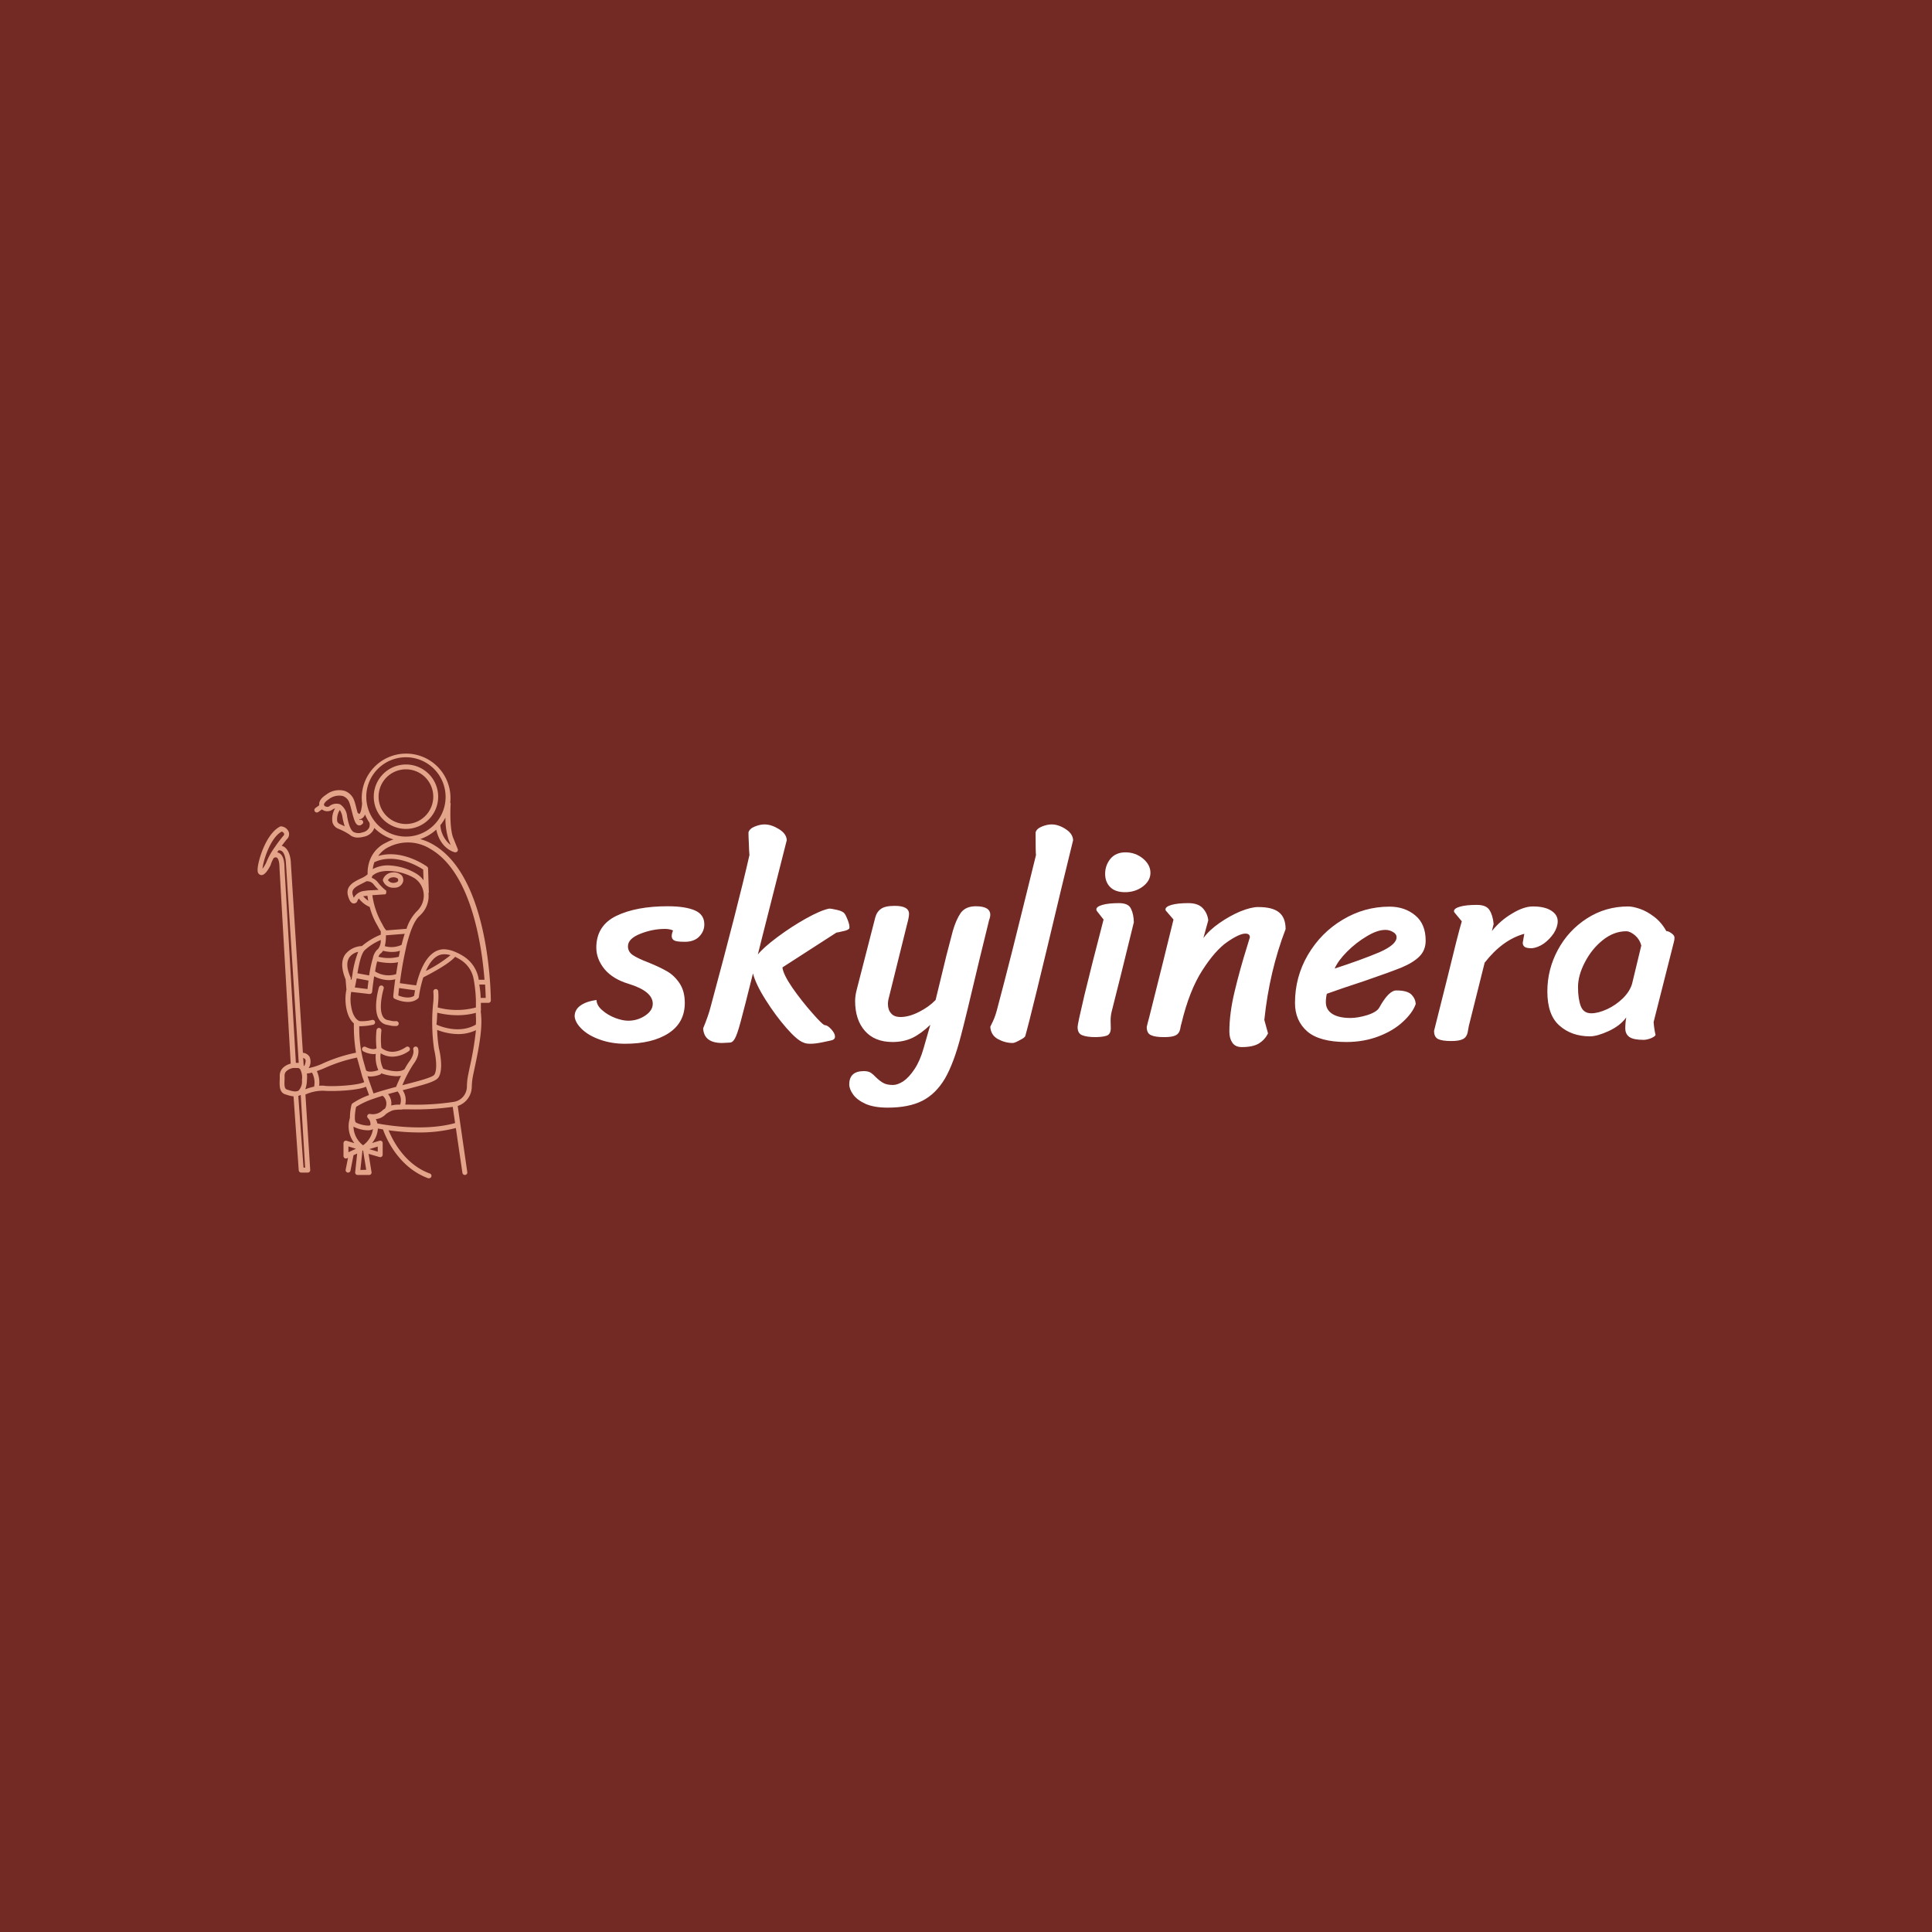 <svg data-v-fde0c5aa="" xmlns="http://www.w3.org/2000/svg" viewBox="0 0 300 300" class="iconLeft"><!----><defs data-v-fde0c5aa=""><!----></defs><rect data-v-fde0c5aa="" fill="#732924" x="0" y="0" width="300px" height="300px" class="logo-background-square"></rect><defs data-v-fde0c5aa=""><!----></defs><g data-v-fde0c5aa="" id="63304776-5012-41c0-83af-8bc307e0fb41" fill="#ffffff" transform="matrix(3.033,0,0,3.033,89.653,109.119)"><path d="M4.90 11.66Q4.73 11.58 4.48 11.58L4.48 11.58Q3.85 11.58 3.22 11.83Q2.59 12.08 2.59 12.47L2.59 12.47Q2.59 12.75 2.84 12.92Q3.09 13.09 3.64 13.30L3.64 13.30Q4.23 13.54 4.59 13.75Q4.96 13.96 5.23 14.36Q5.50 14.76 5.50 15.37L5.50 15.37Q5.50 16.38 4.67 16.92Q3.84 17.46 2.44 17.46L2.44 17.46Q1.75 17.46 1.16 17.25Q0.57 17.04 0.23 16.71Q-0.11 16.38-0.14 16.06L-0.14 16.06Q-0.14 15.72 0.15 15.51Q0.45 15.29 0.98 15.22L0.98 15.22Q0.99 15.50 1.27 15.74Q1.55 15.99 1.94 16.14Q2.32 16.28 2.60 16.28L2.60 16.28Q3.08 16.28 3.47 16.02Q3.86 15.76 3.86 15.41L3.86 15.41Q3.86 14.77 2.62 14.39L2.62 14.39Q1.82 14.15 1.39 13.64Q0.97 13.12 0.97 12.54L0.97 12.54Q0.97 11.41 2.00 10.91Q3.02 10.42 4.62 10.42L4.62 10.42Q5.52 10.42 6.01 10.63Q6.50 10.84 6.50 11.35L6.50 11.35Q6.50 11.70 6.24 11.97Q5.98 12.24 5.50 12.24L5.50 12.24Q5.08 12.24 4.96 12.17Q4.84 12.11 4.83 11.96L4.83 11.96Q4.83 11.82 4.90 11.66L4.90 11.66ZM13.69 10.81Q13.75 10.89 13.84 11.12Q13.93 11.35 13.93 11.48L13.93 11.48Q13.93 11.55 13.92 11.56L13.92 11.56Q13.85 11.65 13.59 11.70Q13.34 11.76 13.26 11.77L13.26 11.77Q12.82 12.05 11.88 12.66Q10.93 13.27 10.50 13.55L10.50 13.55Q10.53 13.89 11.00 14.58Q11.48 15.27 12.03 15.89Q12.57 16.51 12.68 16.51L12.68 16.51Q12.81 16.51 13.00 16.72Q13.19 16.93 13.19 17.09L13.19 17.09Q13.19 17.25 12.99 17.29L12.99 17.29Q12.87 17.32 12.52 17.39Q12.18 17.46 11.93 17.46L11.93 17.46Q11.70 17.46 11.58 17.40L11.58 17.40Q11.26 17.29 10.70 16.65Q10.15 16.02 9.65 15.23Q9.14 14.43 8.99 13.86L8.99 13.86Q8.54 15.67 8.36 16.33Q8.18 17.00 8.06 17.20Q7.95 17.40 7.80 17.40L7.80 17.40L7.41 17.42Q6.48 17.42 6.44 16.67L6.44 16.67Q6.72 15.99 6.83 15.54L6.83 15.54Q8.22 10.40 8.81 7.80L8.81 7.80Q8.79 7.59 8.78 7.22Q8.76 6.85 8.76 6.64L8.76 6.64Q8.81 6.45 9.08 6.34Q9.35 6.23 9.58 6.23L9.58 6.23Q9.93 6.23 10.32 6.47Q10.71 6.71 10.72 7.04L10.72 7.04L9.48 11.93L9.24 12.89Q9.53 12.53 10.24 12.00Q10.95 11.47 11.70 11.05Q12.45 10.63 12.89 10.54L12.89 10.54Q13.01 10.54 13.31 10.61Q13.61 10.68 13.69 10.81L13.69 10.81ZM18.07 16.49Q17.60 16.94 17.15 17.16Q16.70 17.37 16.14 17.37L16.14 17.37Q15.22 17.37 14.72 16.80Q14.22 16.23 14.22 15.27L14.22 15.27Q14.22 14.99 14.31 14.66L14.31 14.66L15.25 11.00Q15.33 10.70 15.55 10.55Q15.76 10.40 16.25 10.40L16.25 10.40Q16.98 10.40 16.98 10.81L16.98 10.81Q16.98 10.98 16.88 11.34L16.88 11.34L15.95 15.09Q15.90 15.26 15.90 15.43L15.90 15.43Q15.90 15.72 16.06 15.90Q16.21 16.09 16.55 16.09L16.55 16.09Q16.98 16.09 17.49 15.83Q17.99 15.58 18.34 15.22L18.34 15.22L18.61 14.11Q18.87 12.99 19.22 11.69L19.22 11.69Q19.38 11.13 19.62 10.77Q19.87 10.42 20.40 10.42L20.40 10.42Q21.14 10.42 21.14 10.86L21.14 10.86Q21.14 10.93 21.11 11.04Q21.07 11.14 21.06 11.21L21.06 11.21L20.59 13.13Q19.87 16.18 19.64 17.04L19.64 17.04Q19.28 18.44 18.82 19.24Q18.35 20.03 17.66 20.38Q16.97 20.73 15.89 20.73L15.89 20.73Q15.20 20.73 14.76 20.54Q14.32 20.34 14.12 20.06Q13.92 19.78 13.92 19.54L13.92 19.54Q13.92 18.86 14.67 18.86L14.67 18.86Q14.88 18.86 15.02 18.94Q15.15 19.03 15.29 19.18L15.29 19.18Q15.50 19.38 15.67 19.47Q15.85 19.57 16.16 19.57L16.16 19.57Q16.39 19.57 16.69 19.38Q16.98 19.18 17.26 18.76Q17.54 18.34 17.72 17.71L17.72 17.71L18.07 16.49ZM25.38 7.04L24.79 9.46Q23.21 16.11 22.93 17.07L22.93 17.07Q22.90 17.15 22.64 17.28Q22.39 17.42 22.29 17.42L22.29 17.42Q21.90 17.42 21.53 17.22Q21.17 17.02 21.14 16.59L21.14 16.59Q21.15 16.56 21.28 16.30Q21.41 16.03 21.53 15.54L21.53 15.54Q21.85 14.34 22.27 12.68Q22.68 11.03 22.82 10.47L22.82 10.47L23.48 7.80Q23.46 7.69 23.46 6.64L23.46 6.64Q23.51 6.45 23.78 6.34Q24.05 6.23 24.28 6.23L24.28 6.23Q24.63 6.23 25.00 6.47Q25.37 6.71 25.38 7.04L25.38 7.04ZM27.02 8.76Q27.02 8.33 27.29 7.99Q27.57 7.66 28.06 7.66L28.06 7.66Q28.57 7.66 28.96 7.98Q29.34 8.30 29.34 8.71L29.34 8.71Q29.34 9.11 28.95 9.41Q28.56 9.70 28.04 9.70L28.04 9.70Q27.54 9.70 27.28 9.44Q27.02 9.18 27.02 8.76L27.02 8.76ZM28.49 11.24Q27.75 14.27 27.36 15.79L27.36 15.79Q27.30 16.02 27.30 16.28L27.30 16.28L27.31 16.67Q27.31 16.91 27.17 17.01Q27.02 17.11 26.54 17.12L26.54 17.12Q26.08 17.12 25.84 17.02Q25.61 16.93 25.61 16.60L25.61 16.60Q25.61 16.45 25.96 14.97Q26.32 13.48 26.94 11.10L26.94 11.10L26.61 10.68Q26.57 10.64 26.57 10.58L26.57 10.58Q26.57 10.44 26.88 10.35Q27.19 10.26 27.73 10.26L27.73 10.26Q28.21 10.26 28.34 10.54Q28.48 10.81 28.49 11.24L28.49 11.24ZM30.16 10.68Q30.11 10.64 30.11 10.58L30.11 10.58Q30.11 10.44 30.42 10.35Q30.73 10.26 31.28 10.26L31.28 10.26Q31.78 10.26 32.02 10.52Q32.26 10.78 32.30 11.14L32.30 11.14L32.05 12.05Q32.34 11.65 32.87 11.28Q33.40 10.91 33.95 10.68Q34.50 10.46 34.85 10.46L34.85 10.46Q35.59 10.46 35.92 10.73Q36.26 11.00 36.26 11.59L36.26 11.59Q35.43 13.75 35.17 16.24L35.17 16.24L35.36 16.93Q35.20 17.25 34.90 17.44Q34.59 17.63 34.02 17.63L34.02 17.63Q33.68 17.63 33.53 17.40Q33.38 17.18 33.38 16.84L33.38 16.84Q33.38 15.90 33.65 14.78Q33.92 13.65 34.29 12.47L34.29 12.47Q34.43 12.03 34.43 12.01L34.43 12.01Q34.43 11.82 34.20 11.82L34.20 11.82Q33.89 11.82 33.27 12.25Q32.65 12.68 31.99 13.71Q31.33 14.74 30.93 16.41L30.93 16.41Q30.90 16.49 30.86 16.72Q30.81 16.94 30.63 17.03Q30.45 17.12 30.04 17.12L30.04 17.12Q29.58 17.12 29.37 17.02Q29.15 16.93 29.15 16.60L29.15 16.60Q29.19 16.41 29.27 16.13L29.27 16.13Q30.09 12.87 30.52 11.10L30.52 11.10L30.16 10.68ZM39.37 17.37Q38.00 17.37 37.37 16.83Q36.74 16.28 36.74 15.37L36.74 15.37Q36.74 14.04 37.40 12.91Q38.07 11.77 39.18 11.11Q40.29 10.44 41.58 10.44L41.58 10.44Q42.36 10.44 42.90 10.89Q43.43 11.33 43.43 12.18L43.43 12.18Q43.43 12.67 43.11 12.99Q42.80 13.30 42.21 13.55Q41.62 13.79 40.31 14.24L40.31 14.24Q39.12 14.63 38.37 14.90L38.37 14.90Q38.32 15.11 38.32 15.33L38.32 15.33Q38.32 15.72 38.65 15.93Q38.98 16.14 39.58 16.14L39.58 16.14Q39.96 16.14 40.45 15.99Q40.94 15.83 41.06 15.60L41.06 15.60Q41.54 14.73 41.93 14.73L41.93 14.73Q42.50 14.73 42.71 14.95Q42.91 15.16 42.92 15.43L42.92 15.43Q42.76 15.88 42.27 16.33Q41.78 16.79 41.02 17.08Q40.26 17.37 39.37 17.37L39.37 17.37ZM38.77 13.61Q40.15 13.16 41.05 12.78Q41.94 12.39 41.94 12.01L41.94 12.01Q41.94 11.84 41.76 11.74Q41.58 11.63 41.37 11.63L41.37 11.63Q40.95 11.63 40.41 11.96Q39.87 12.28 39.41 12.74Q38.95 13.20 38.77 13.61L38.77 13.61ZM45.64 16.55Q45.63 16.63 45.58 16.88Q45.53 17.12 45.34 17.22Q45.15 17.32 44.74 17.32L44.74 17.32Q44.28 17.32 44.07 17.22Q43.86 17.12 43.86 16.80L43.86 16.80L44.53 14.13Q45.09 11.82 45.28 11.19L45.28 11.19L44.93 10.77Q44.88 10.72 44.88 10.67L44.88 10.67Q44.88 10.53 45.19 10.44Q45.50 10.35 46.05 10.35L46.05 10.35Q46.54 10.35 46.70 10.62Q46.87 10.89 46.91 11.33L46.91 11.33L46.82 11.69Q47.26 11.14 47.86 10.79Q48.45 10.43 48.92 10.43L48.92 10.43Q49.52 10.43 49.85 10.64Q50.19 10.85 50.19 11.19L50.19 11.19Q50.19 11.48 49.99 11.80Q49.78 12.11 49.48 12.33Q49.17 12.54 48.87 12.57L48.87 12.57Q48.59 12.57 48.50 12.50Q48.40 12.43 48.40 12.29L48.40 12.29L48.48 11.83Q47.36 12.14 46.45 13.31L46.45 13.31L45.64 16.55ZM55.10 16.35Q55.13 16.72 55.20 17.01L55.20 17.01Q55.17 17.09 54.96 17.18Q54.74 17.26 54.59 17.26L54.59 17.26Q54.08 17.26 53.87 17.12Q53.65 16.97 53.65 16.67L53.65 16.67Q53.65 16.39 53.70 16.11L53.70 16.11Q53.40 16.53 52.80 16.81Q52.21 17.08 51.84 17.08L51.84 17.08Q50.90 17.08 50.28 16.53Q49.66 15.99 49.66 14.78L49.66 14.78Q49.66 13.65 50.20 12.65Q50.74 11.65 51.69 11.04Q52.64 10.43 53.80 10.43L53.80 10.43Q54.03 10.43 54.39 10.55Q54.75 10.67 55.13 10.96Q55.50 11.24 55.75 11.69L55.75 11.69Q55.86 11.69 56.01 11.80Q56.17 11.91 56.17 12.03L56.17 12.03Q56.17 12.15 56.13 12.28L56.13 12.28L55.10 16.35ZM54.47 12.43Q54.39 12.12 54.15 11.91Q53.90 11.70 53.70 11.70L53.70 11.70Q53.06 11.70 52.49 12.16Q51.93 12.61 51.58 13.29Q51.23 13.96 51.23 14.56L51.23 14.56Q51.23 15.15 51.37 15.53Q51.51 15.90 51.91 15.90L51.91 15.90Q52.26 15.90 52.72 15.69Q53.17 15.48 53.53 15.13Q53.89 14.77 54.00 14.38L54.00 14.38L54.47 12.43Z"></path></g><defs data-v-fde0c5aa=""><!----></defs><g data-v-fde0c5aa="" id="3857c912-dcd8-470a-a73b-046b718537f5" stroke="none" fill="#E3A489" transform="matrix(0.689,0,0,0.689,39.999,116.815)"><path d="M29.12 61.42l.64.13a4.38 4.38 0 001.11.14h.4a.55.55 0 00.53-.57.55.55 0 00-.57-.53 3.69 3.69 0 01-1.22-.1l-.67-.14a1.52 1.52 0 01-1.07-.76c-1-1.57-.22-5.11.15-6.34a.554.554 0 00-1.06-.32c-.06.2-1.45 4.92 0 7.24a2.61 2.61 0 001.76 1.25z"></path><path d="M39.48 20.74a12.23 12.23 0 00-2.84-1.18 10 10 0 003.63-2.14c.93 4.37 4.05 5.09 4.2 5.12h.12a.55.55 0 00.51-.76l-1-2.47c-.92-2.32-.6-7.62-.59-7.67a.54.54 0 00-.09-.32 10 10 0 10-19.87.22c-.17 2.14-.61 2.35-.62 2.35s-.25-.12-.4-.29l-.2-.76c-.18-.72-.37-1.46-.57-2a3.51 3.51 0 00-2.16-2.15 4.73 4.73 0 00-4.13.85c-1.1.71-1.63 1.45-1.58 2.22a1.39 1.39 0 000 .18l-.86.62a.555.555 0 10.65.9l.82-.59a2 2 0 00.33.21 2 2 0 001.92-.08 2.66 2.66 0 01.72-.37 4.69 4.69 0 00-.59 3.18 2.19 2.19 0 001.28 1.41 14.39 14.39 0 012.56 1.33l.08.06a2.51 2.51 0 00.26.2 2.78 2.78 0 001.54.41 5.48 5.48 0 001.31-.18 3.19 3.19 0 002.19-1.51 2.44 2.44 0 00.19-.49 10 10 0 004.34 2.6 8.2 8.2 0 00-1.57.68 7 7 0 00-3.65 3.73.54.54 0 00-.06.15 8 8 0 00-.55 3.3 5.92 5.92 0 01-1.68 1c-1.43.7-3.38 1.66-2.73 3.89.22.74.55 1.6 1.22 1.68h.1a.91.91 0 00.76-.47v-.08a2.11 2.11 0 01.35-.56 6.12 6.12 0 002.45 1.9 16 16 0 001.63 4c.11.19.2.37.3.54a7.41 7.41 0 00.56.95v.75a15.06 15.06 0 00-4.25 2.57 5 5 0 00-3.79 1.92c-.9 1.34-.86 3.22.11 5.59l.19 2.29a10.59 10.59 0 00-.14 3.44c.29 2.4 1.13 3.6 1.82 4.19a35.67 35.67 0 00.48 6.6 35.15 35.15 0 00-7.21 2.3 14.33 14.33 0 01-3.47 1.18 2.71 2.71 0 00.19-2.59 2 2 0 00-1.48-.87L7.5 25c0-.32-.1-2.63-1.37-3.59a2 2 0 00-.69-.33c.53-.72 1-1.27 1.08-1.41A1.6 1.6 0 007.04 18a2 2 0 00-1.61-1.29.55.55 0 00-.31 0C2.48 18 .83 22.32.27 24.69c-.5 2.09-.17 2.5-.05 2.65a.83.83 0 00.66.33h.09c.75-.08 1.49-1.3 2-2.31v-.08a7.89 7.89 0 01.69-1.49.54.54 0 00.16-.05.59.59 0 01.52 0c.14.08.6.5.6 2.43l2.52 44a3.83 3.83 0 00-1.62.83 2.46 2.46 0 00-.85 1.86v.86c-.06 1.32-.14 3 1.32 3.39l.25.08a7.69 7.69 0 001.55.36.53.53 0 000 .12l1.16 16.54a.55.55 0 00.55.51h1.49a.55.55 0 00.55-.59l-1.08-17a9.49 9.49 0 014.17-.85c1.76.17 7.48 0 9.48-.91l.69 1.89a16.44 16.44 0 00-3.74 1.87.55.55 0 00-.21.32 12.08 12.08 0 00-.36 2.95 6.21 6.21 0 001 5.69l-1.73-.53a.55.55 0 00-.72.53V91a.55.55 0 00.78.5l.24-.11-.53 2.68a.55.55 0 00.44.65h.11a.55.55 0 00.54-.45l.66-3.35a.52.52 0 000-.11l.84-.38-.45 4.22a.55.55 0 00.55.61h2.59a.55.55 0 00.55-.64l-.67-4.12 2.47.72a.55.55 0 00.71-.53v-2.61a.55.55 0 00-.72-.53l-1.68.51a5.48 5.48 0 001.32-3.27l1.16.21c.44 1.3 3.17 8.42 10.17 11a.56.56 0 00.19 0 .55.55 0 00.19-1.07c-5.77-2.09-8.49-7.74-9.29-9.74a51.62 51.62 0 006.88.49 32.49 32.49 0 008.27-1l1.48 10.1a.55.55 0 00.55.47h.08a.55.55 0 00.47-.63L45.1 79.71a4.6 4.6 0 003.17-4.29 15.33 15.33 0 01.12-1.59c.07-.57.29-1.59.54-2.76.71-3.36 1.79-8.43 1.44-11.81 0-.2 0-.35-.05-.47a4.94 4.94 0 010-.65.54.54 0 000-.34v-1.33h1.7a.55.55 0 00.55-.55c-.03-1.15-.18-27.86-13.09-35.18zm3.57-1l.46 1.15a6.19 6.19 0 01-2.32-4.46 10.08 10.08 0 001.14-1.72 16.26 16.26 0 00.72 5.03zm-25.11-4.2a3.94 3.94 0 01.59-2.54 4.12 4.12 0 01.59 1.6 16.82 16.82 0 00.51 2.08l-1-.47a1.08 1.08 0 01-.69-.66zm7.17 1.51a2.15 2.15 0 01-1.48 1 2.52 2.52 0 01-2-.09c-.73-.47-1.11-1.73-1.45-3.49a3.64 3.64 0 00-1.51-2.69l-.15-.08a2.52 2.52 0 00-2.41.5.89.89 0 01-.8 0c-.1 0-.33-.18-.35-.39s.26-.69 1.07-1.22a3.8 3.8 0 013.18-.73 2.41 2.41 0 011.47 1.49c.18.49.36 1.2.54 1.89l.23.88c.38 1.39.68 2.16 1.25 2.33a.8.8 0 00.78-.19.552.552 0 00-.47-1l-.09-.2a1.1 1.1 0 00.28 0 1.6 1.6 0 001-1.06 10 10 0 001 1.86 1.77 1.77 0 01-.08 1.19zm-.62-7A8.94 8.94 0 1133.44 19a8.95 8.95 0 01-8.94-9zm5 11.31h.06a9.53 9.53 0 019.32.38c9.19 5.21 11.63 21.44 12.27 29.53h-1.32v-.19a7.57 7.57 0 00-3.09-4.9A11.93 11.93 0 0044.56 45a6.84 6.84 0 00-2.52-.61c-3.8 0-5.56 5-6.3 8.14-1-.12-3-.4-3.68-.5a82 82 0 011.42-8.08v-.06c.74-3.08 1.72-5.88 3-7a8.26 8.26 0 00.63-.65 5.87 5.87 0 001.4-4.47.54.54 0 00.08-.29l-.17-5.29a.55.55 0 00-.23-.43c-.25-.18-5.6-4-11-2.39a6.1 6.1 0 012.36-2.02zm11 37.33a18.78 18.78 0 004.55.57 15.66 15.66 0 004.15-.54v.65a14.65 14.65 0 010 2c-3.53 2.08-7.75.53-8.88 0 .12-1 .15-1.91.18-2.68zm-18.16-7.74l2.67.5c-.1.73-.18 1.39-.23 1.91L21.91 53c.15-.6.28-1.31.42-2.05zm6.59-9.7l4.23-.34c-.25.79-.49 1.63-.7 2.49a5.44 5.44 0 01-3.78.29 9.69 9.69 0 00.25-2.45zm-1.21 4.11a2.06 2.06 0 00.56-.63 8 8 0 002 .27 6 6 0 001.83-.27q-.15.68-.28 1.35a9.19 9.19 0 01-4.58 0 1.71 1.71 0 01.47-.73zm-.75 1.78a14.5 14.5 0 003 .35 7.51 7.51 0 001.7-.18c-.17.93-.31 1.84-.44 2.69a5.68 5.68 0 01-4.73-.6c.12-.86.29-1.63.46-2.27zm4.95 6c.71.1 2.53.36 3.58.49-.11.55-.17 1-.21 1.24-1.09.77-2.83.23-3.56-.06.03-.41.09-.99.18-1.73zm11.52-7.37a30.67 30.67 0 01-5.5 3.51c.88-2 2.18-3.76 4.1-3.76a4.75 4.75 0 011.39.19zm-17.11-21c4.68-2.17 9.86.92 11 1.66l.08 2.41a5.72 5.72 0 00-1.56-1.45 12.92 12.92 0 00-5.75-1.86 7.1 7.1 0 00-4.13.79 6.91 6.91 0 01.36-1.55zm-4.64 8a4.84 4.84 0 01-.23-.64c-.35-1.2.43-1.73 2.16-2.58.32-.16.62-.31.91-.48h.07a1.85 1.85 0 011.63.79A11.64 11.64 0 0027.27 31l-1.62.1c-.73 0-.9.05-1.76.16a3 3 0 00-2.21 1.54zm2.14-.35H24l.76-.09c0 .08.06.51.19 1.15a7 7 0 01-1.13-1.02zm2-.21l2.76-.19a.54.54 0 00.17 0 .55.55 0 00.18-.15.53.53 0 000-.07.37.37 0 00.07-.22.52.52 0 000-.08.55.55 0 000-.11.56.56 0 000-.1v-.06a.54.54 0 00-.09-.1 10.58 10.58 0 01-1.82-1.84 3.08 3.08 0 00-1.39-1 .55.55 0 00.11-.39c.27-.28 1.45-1.32 4.14-1.13a11.78 11.78 0 015.32 1.55 4.65 4.65 0 012.13 3.27 4.77 4.77 0 01-1.13 3.84 7.12 7.12 0 01-.54.56 10 10 0 00-2.17 3.8h-.14l-4.42.35a4.87 4.87 0 01-.79-1.2c-.1-.2-.21-.39-.33-.6a17.81 17.81 0 01-2.01-6.09zm1.19 12.21a3.82 3.82 0 00-1 1.82v.05a28.44 28.44 0 00-.87 4l-2.64-.49c.37-2.11.82-4.37 1.65-5.21a12.81 12.81 0 013.61-2.29 3.14 3.14 0 01-.7 2.15zm-6.34 1.82a3.32 3.32 0 012-1.27 22.25 22.25 0 00-1.3 5.15c-.07.38-.13.75-.2 1.11H21v-.25a.56.56 0 000-.17c-.93-1.98-1.01-3.53-.33-4.57zm.34 10.57a9.49 9.49 0 01.08-2.81l4.05.47h.13a.55.55 0 00.55-.5c.11-1.15.27-2.35.45-3.49a7.41 7.41 0 003.32.87 5.46 5.46 0 001.43-.2c-.29 2.12-.43 3.65-.44 3.85a.55.55 0 00.31.55c.14.07 3.37 1.62 5.28-.08a.55.55 0 00.18-.35 26.18 26.18 0 011-4.4c1.35-.68 5.81-3 7.16-4.63a11.12 11.12 0 011.56.9 6.45 6.45 0 012.63 4.18 31.36 31.36 0 01.5 4.68v1.66a16.69 16.69 0 01-8.6 0c.06-.77.11-1.24.11-1.25a14.36 14.36 0 000-2.39.551.551 0 00-1.1.08 13.45 13.45 0 010 2.17A43 43 0 0039.79 67c.28 1.12.84 4.33.06 5.64-.37.63-3.85 1.52-6.65 2.24l-.57.15a27.58 27.58 0 012.51-4.78c1.52-2 1.07-3.42 1-3.58a.55.55 0 00-.7-.32.56.56 0 00-.34.7s.3 1-.85 2.54a14.8 14.8 0 00-1.12 1.82c-1.2.92-3.75.29-4.81-.1a5.88 5.88 0 01-.58-3.48 5 5 0 002.66.77 6.59 6.59 0 003.7-1.27.555.555 0 00-.62-.92c-3.08 2.08-5.1.61-5.58.19a17.6 17.6 0 010-3.85.554.554 0 10-1.1-.13 18.69 18.69 0 000 4.08c-.63.48-2-.06-2.46-.31a.564.564 0 00-.52 1 5.17 5.17 0 002.29.63 2.78 2.78 0 00.53-.05 7.27 7.27 0 00.57 3.65c-.5.2-2.07.64-2.76.08l-.72-2.55a30.07 30.07 0 01-.82-7.42 3.14 3.14 0 00.55 0 14.73 14.73 0 002.58-.33.552.552 0 10-.23-1.08 9.24 9.24 0 01-2.76.27c-.34-.07-1.65-.65-2.03-3.78zm11.1 22.6a7.49 7.49 0 00-2 .19 3.26 3.26 0 00-.71-2.57l2.15-.59a3 3 0 01.57 2.98zm-19.37-4.06a13.17 13.17 0 00-2 .6 5.92 5.92 0 00.37-2 7 7 0 000-1.56 6.43 6.43 0 001.16-.2 4.77 4.77 0 01.47 3.16zm-2-6.15c.09.15.2.57-.23 1.52l-.12-.12a.51.51 0 000-.08l-.12-1.62a.77.77 0 01.47.3zM1.93 24.9a8.41 8.41 0 01-.82 1.35c.13-1.73 1.75-7 4.31-8.37a.79.79 0 01.56.46.51.51 0 01-.19.5 28 28 0 00-1.87 2.48 16 16 0 00-1.99 3.58zm4.13 1.19c0-1.82-.39-2.92-1.17-3.37a1.45 1.45 0 00-.47-.17l.29-.44a1 1 0 01.75.16c.73.55.92 2.17.93 2.74L9.27 70a5.11 5.11 0 00-.64 0zM6.61 76c-.59-.18-.59-1-.53-2.28v-.92a1.36 1.36 0 01.49-1 2.89 2.89 0 011.49-.65 4 4 0 01.61 0h.4a.72.72 0 01.52.28 4 4 0 01.4 2.44 3 3 0 01-.72 2.34c-.62.44-1.62.12-2.36-.11zm3.74 17.6L9.18 77.55a.52.52 0 000-.11 2.25 2.25 0 00.54-.23l1 16.4zm4.73-18.45a6.59 6.59 0 00-1.21 0 6 6 0 00-.52-3.3 22 22 0 002.07-.82 34.72 34.72 0 017-2.23c0 .21.1.41.16.61l1 3.65.45 1.26c-1.11.68-6.64 1.08-8.95.85zM24.77 73a3.6 3.6 0 00.65.07 6.41 6.41 0 002.16-.43.55.55 0 00.3-.29 11 11 0 003.44.65 5.59 5.59 0 001-.09c-.51 1.07-.92 2-1.1 2.49-1.73.46-3.49.95-5.09 1.49zm-2.56 6.91a17.55 17.55 0 013.82-1.79c.69-.25 1.41-.48 2.15-.71a2.24 2.24 0 01.54 2.88 5.26 5.26 0 00-.53.37l-.07.07a3.2 3.2 0 01-2.76.78.55.55 0 00-.6.29.56.56 0 00.12.66 1.89 1.89 0 01.55 1.54c-.23.33-2.26 0-3.27-.57-.14-.09-.22-.42-.24-.9a10.9 10.9 0 01.29-2.62zm2.59 5.28a2.46 2.46 0 001.07-.19l.13-.08a5.47 5.47 0 01-2.23 3.65 5.46 5.46 0 01-2.16-4.2 7.32 7.32 0 003.19.82zm-4.33 4.94v-1.3l1.7.52zm2.69 4l.47-4.38h.15l.7 4.34zM27.08 90l-1.91-.56 1.91-.58zM27 83.67a4.68 4.68 0 00-.35-1 3.56 3.56 0 002.28-1.14 6.1 6.1 0 011.59-.85 8.93 8.93 0 011.75-.16.56.56 0 00.19 0 .55.55 0 00.22-.05h1.59a61.45 61.45 0 009.71-.56l.53 3.65c-6.65 1.86-14.84.59-17.51.09zm20.84-12.84c-.26 1.25-.47 2.24-.55 2.85a16.44 16.44 0 00-.12 1.71 3.51 3.51 0 01-2.8 3.37 55.7 55.7 0 01-10.1.64h-1a4.1 4.1 0 00-.57-3.24l.78-.2c4.42-1.14 6.75-1.78 7.33-2.75 1.15-1.94.18-6 .07-6.43a30.78 30.78 0 01-.41-4.21 13.39 13.39 0 004.74.94 9.26 9.26 0 004-.88 71.86 71.86 0 01-1.37 8.2zm2.43-15.48c0-.92-.14-1.93-.3-3h1.3c.09 1.37.13 2.42.14 3z"></path><path d="M40.7 10a7.26 7.26 0 10-7.26 7.27A7.27 7.27 0 0040.7 10zm-13.43 0a6.16 6.16 0 116.16 6.16A6.16 6.16 0 0127.27 10zM30.92 30.52a1.94 1.94 0 001.87-1.36 1.64 1.64 0 00-.33-1.43 2.51 2.51 0 00-2.08-.65 2.41 2.41 0 00-2.11 1.54.55.55 0 000 .38 2.45 2.45 0 002.36 1.53zm-1.54-1.71a1.26 1.26 0 011-.62 1.63 1.63 0 011.2.27s.14.16.08.51c0 .15-.36.4-.89.45a1.47 1.47 0 01-1.39-.61z"></path></g><!----></svg>